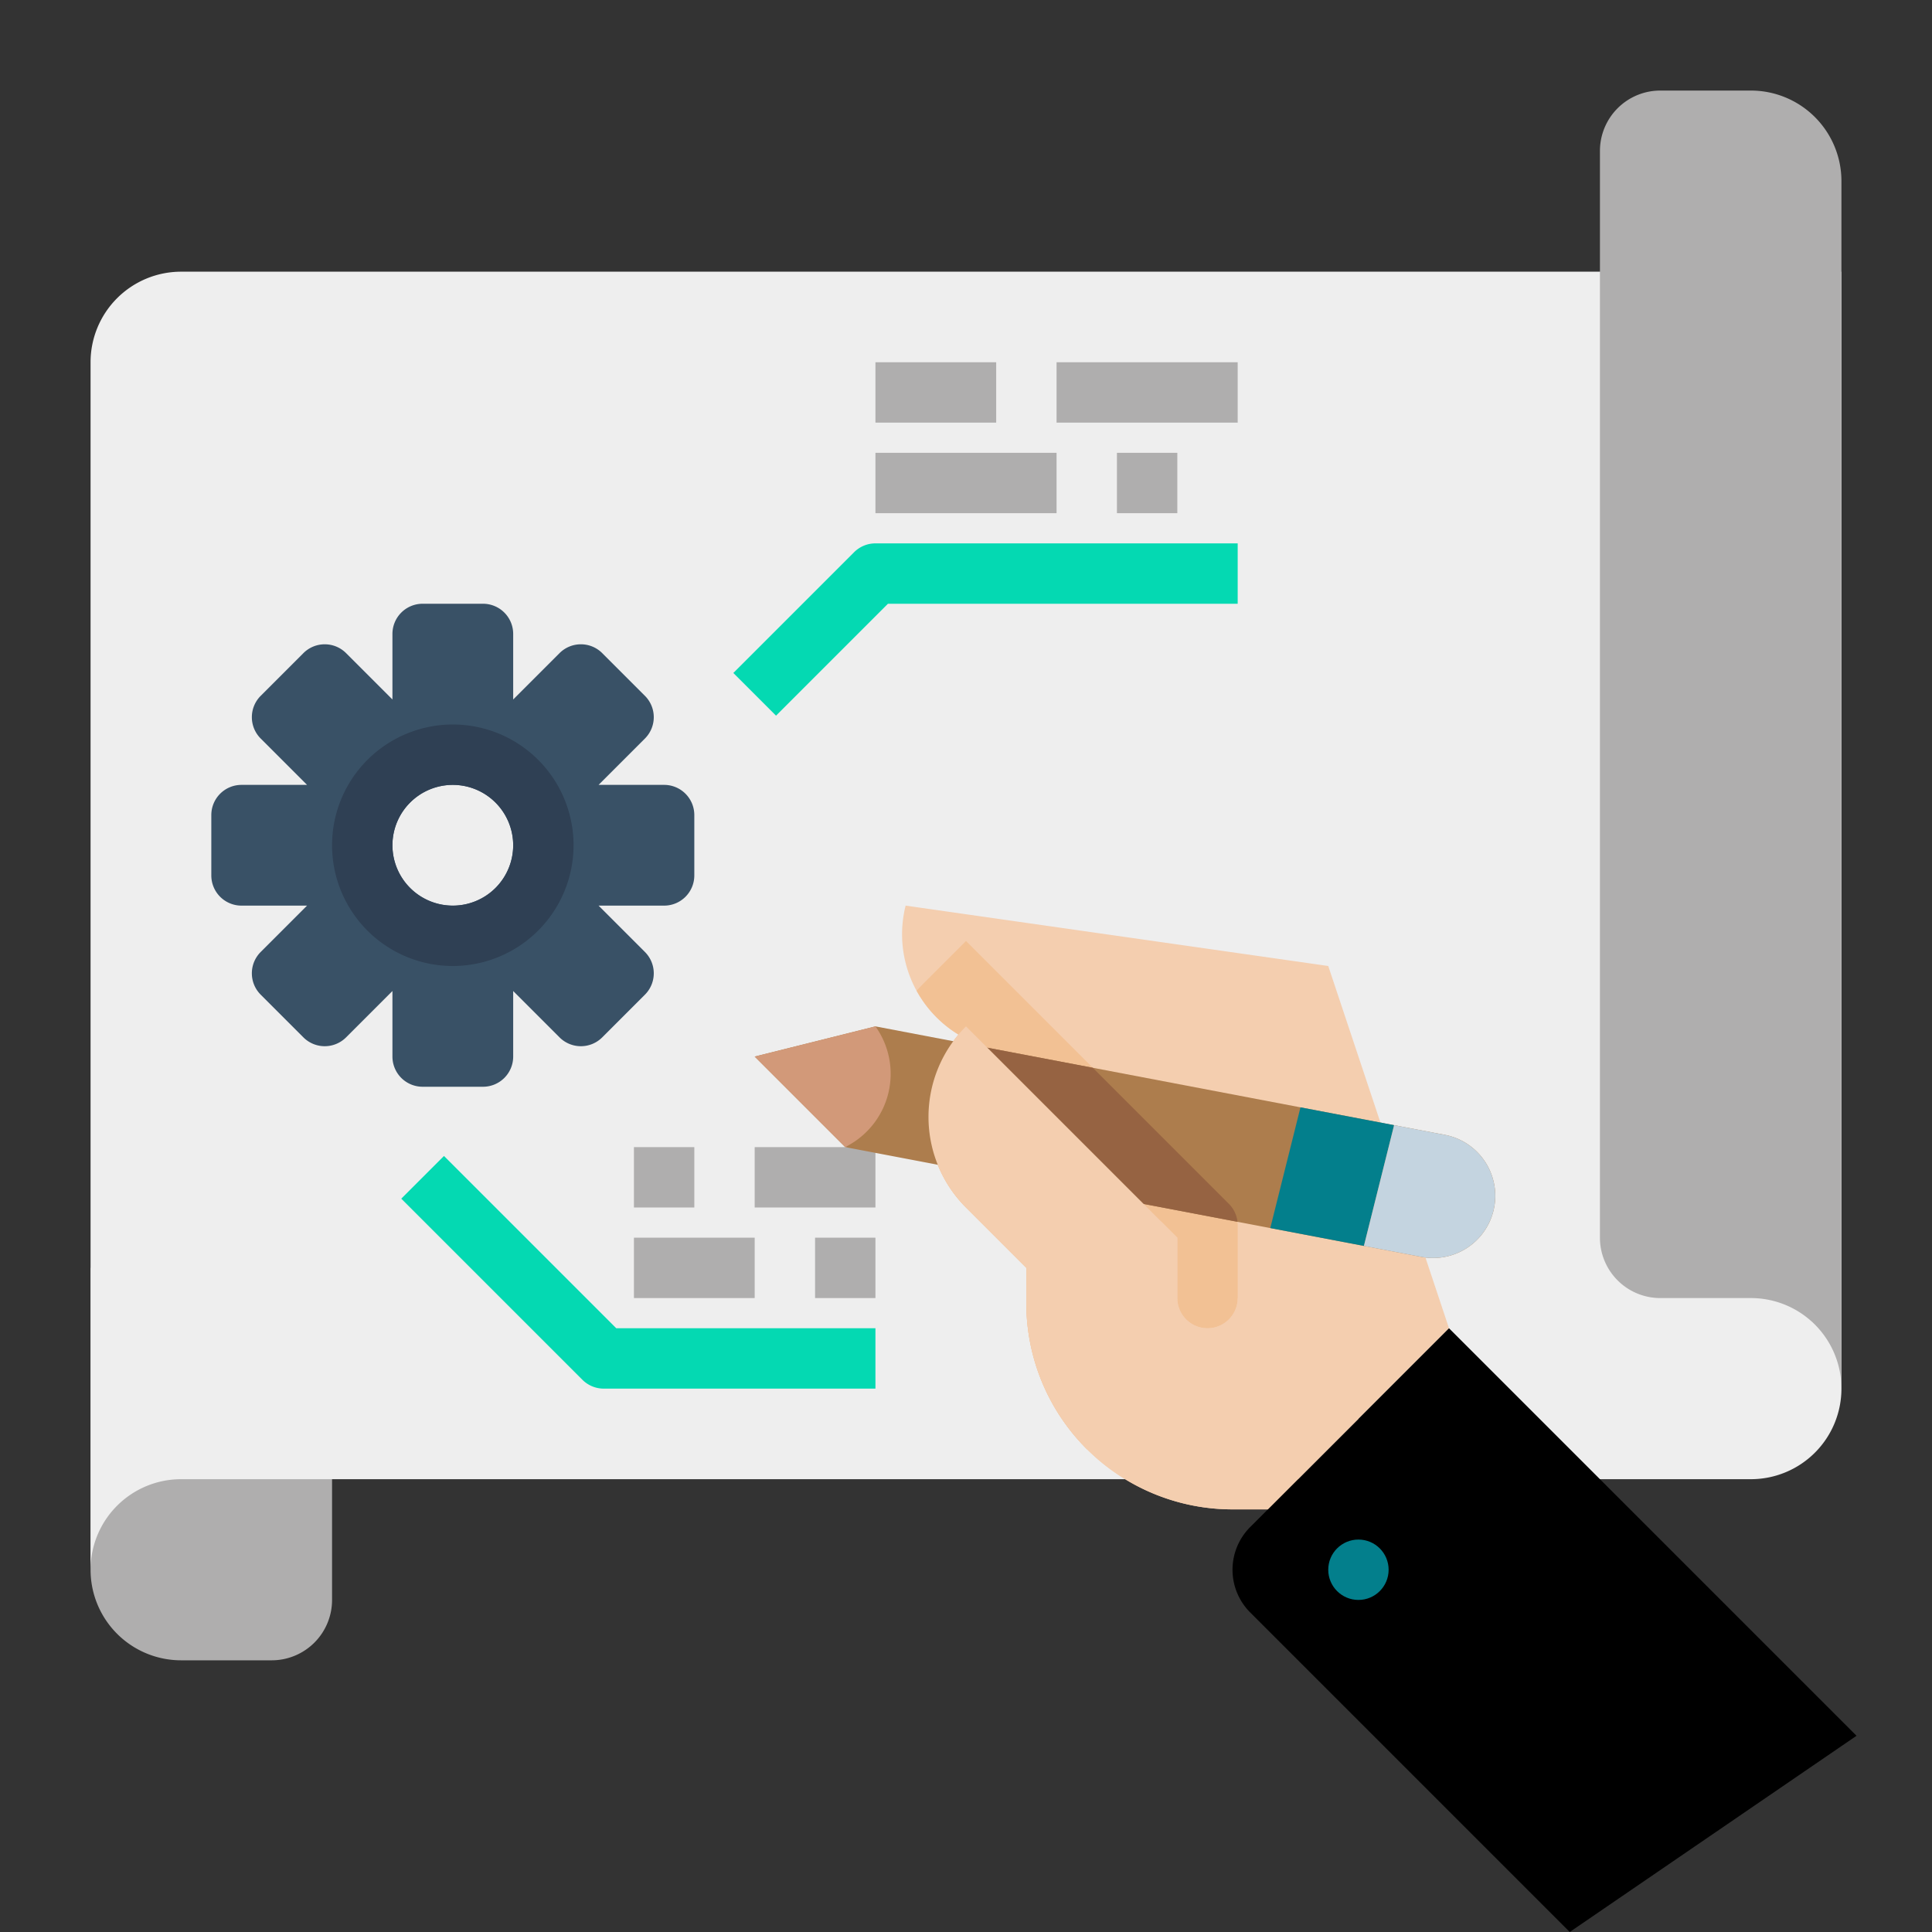 <?xml version="1.0"?>
<svg xmlns="http://www.w3.org/2000/svg" xmlns:xlink="http://www.w3.org/1999/xlink" xmlns:svgjs="http://svgjs.com/svgjs" version="1.1" width="512" height="512" x="0" y="0" viewBox="0 0 512 512" style="enable-background:new 0 0 512 512" xml:space="preserve" class=""><rect x="0" y="0" width="512" height="512" fill="#333333" stroke="none"/><g><g xmlns="http://www.w3.org/2000/svg" id="Flat"><path d="m24 336h64a0 0 0 0 1 0 0v88a16 16 0 0 1 -16 16h-24a24 24 0 0 1 -24-24v-80a0 0 0 0 1 0 0z" fill="#afaeae" data-original="#379ec3" style="" class=""/><path d="m464 392h-416a24 24 0 0 0 -24 24v-320a24 24 0 0 1 24-24h440v296a24 24 0 0 1 -24 24z" fill="#eeeeee" data-original="#8acce7" style="" class=""/><path d="m464 344h-24a16 16 0 0 1 -16-16v-288a16 16 0 0 1 16-16h24a24 24 0 0 1 24 24v320a24 24 0 0 0 -24-24z" fill="#afaeae" data-original="#379ec3" style="" class=""/><path d="m176 208h-17.37l12.283-12.283a8 8 0 0 0 0-11.314l-11.316-11.316a8 8 0 0 0 -11.314 0l-12.283 12.283v-17.37a8 8 0 0 0 -8-8h-16a8 8 0 0 0 -8 8v17.37l-12.283-12.283a8 8 0 0 0 -11.314 0l-11.316 11.316a8 8 0 0 0 0 11.314l12.283 12.283h-17.37a8 8 0 0 0 -8 8v16a8 8 0 0 0 8 8h17.37l-12.283 12.283a8 8 0 0 0 0 11.314l11.316 11.316a8 8 0 0 0 11.314 0l12.283-12.283v17.37a8 8 0 0 0 8 8h16a8 8 0 0 0 8-8v-17.37l12.283 12.283a8 8 0 0 0 11.314 0l11.316-11.316a8 8 0 0 0 0-11.314l-12.283-12.283h17.37a8 8 0 0 0 8-8v-16a8 8 0 0 0 -8-8zm-56 32a16 16 0 1 1 16-16 15.996 15.996 0 0 1 -16 16z" fill="#395166" data-original="#395166" style="" class=""/><path d="m120 256a32 32 0 1 1 32-32 32.036 32.036 0 0 1 -32 32zm0-48a16 16 0 1 0 16 16 16.018 16.018 0 0 0 -16-16z" fill="#2f4054" data-original="#2f4054" style="" class=""/><path d="m205.657 189.657-11.313-11.314 32-32a8 8 0 0 1 5.657-2.343h96v16h-92.687z" fill="#04d9b2" data-original="#e44b4d" style="" class=""/><path d="m232 368h-72a8 8 0 0 1 -5.657-2.343l-48-48 11.313-11.314 45.657 45.657h68.686z" fill="#04d9b2" data-original="#e44b4d" style="" class=""/><g fill="#379ec3"><path d="m232 96h32v16h-32z" fill="#afaeae" data-original="#379ec3" style="" class=""/><path d="m280 96h48v16h-48z" fill="#afaeae" data-original="#379ec3" style="" class=""/><path d="m232 120h48v16h-48z" fill="#afaeae" data-original="#379ec3" style="" class=""/><path d="m296 120h16v16h-16z" fill="#afaeae" data-original="#379ec3" style="" class=""/><path d="m168 304h16v16h-16z" fill="#afaeae" data-original="#379ec3" style="" class=""/><path d="m200 304h32v16h-32z" fill="#afaeae" data-original="#379ec3" style="" class=""/><path d="m168 328h32v16h-32z" fill="#afaeae" data-original="#379ec3" style="" class=""/><path d="m216 328h16v16h-16z" fill="#afaeae" data-original="#379ec3" style="" class=""/></g><path d="m384 352-12.68 12.69-35.32 35.31h-9.36a54.645 54.645 0 0 1 -54.65-54.74l.01-9.26-16-16a33.932 33.932 0 0 1 -1.99-45.82 31.12 31.12 0 0 1 -14.01-34.18l112 16z" fill="#f4ceaf" data-original="#f4ceaf" style="" class=""/><path d="m287.99 383.99a54.604 54.604 0 0 1 -16-38.73l.01-9.26-16-16a33.932 33.932 0 0 1 -1.99-45.82 31.185 31.185 0 0 1 -11.1-11.63c.58-.63 1.17-1.25 1.78-1.86l11.31-11.32 56 56s-18.88 83.75-24.01 78.62z" fill="#f2c194" data-original="#f2c194" style="" class=""/><path d="m328 324.69v19.31a8 8 0 0 1 -16 0v-16l-8.95-8.95-41.4-41.4 27.95 5.32 36.06 36.06a7.954 7.954 0 0 1 2.29 4.76 8.872 8.872 0 0 1 .05.9z" fill="#f2c194" data-original="#f2c194" style="" class=""/><path d="m492 460-108-108-52.686 52.686a16 16 0 0 0 0 22.627l84.686 84.686z" fill="#000000" data-original="#396795" style="" class=""/><path d="m395.77 320.91a16.465 16.465 0 0 1 -19.05 12.18l-15.27-2.91-24.81-4.73-8.69-1.66-24.9-4.74-79.05-15.05-24-24 32-8 29.65 5.65 27.95 5.32 55.04 10.49 24.81 4.72 13.43 2.56a16.463 16.463 0 0 1 12.89 20.17z" fill="#ad7d4d" data-original="#ad7d4d" style="" class=""/><path d="m369.45 298.18-8 32-24.81-4.73 8-31.99z" fill="#037f8c" data-original="#eedc9a" style="" class=""/><path d="m395.77 320.91a16.465 16.465 0 0 1 -19.05 12.18l-15.27-2.91 8-32 13.43 2.56a16.463 16.463 0 0 1 12.89 20.17z" fill="#c4d4e0" data-original="#c4d4e0" style="" class=""/><path d="m327.95 323.79-24.9-4.74-41.4-41.4 27.95 5.32 36.06 36.06a7.954 7.954 0 0 1 2.29 4.76z" fill="#966342" data-original="#966342" style="" class=""/><path d="m360 376-24 24h-9.36a54.645 54.645 0 0 1 -54.65-54.74l.01-9.26-16-16a33.944 33.944 0 0 1 0-48l5.65 5.65 50.35 50.35v16a8 8 0 0 0 16 0z" fill="#f4ceaf" data-original="#f4ceaf" style="" class=""/><circle cx="360" cy="416" fill="#037f8c" r="8" data-original="#eebe33" style="" class=""/><path d="m224.96 303.46-.96.54-24-24 32-8a21.632 21.632 0 0 1 -7.04 31.46z" fill="#d29979" data-original="#d29979" style="" class=""/></g></g></svg>
